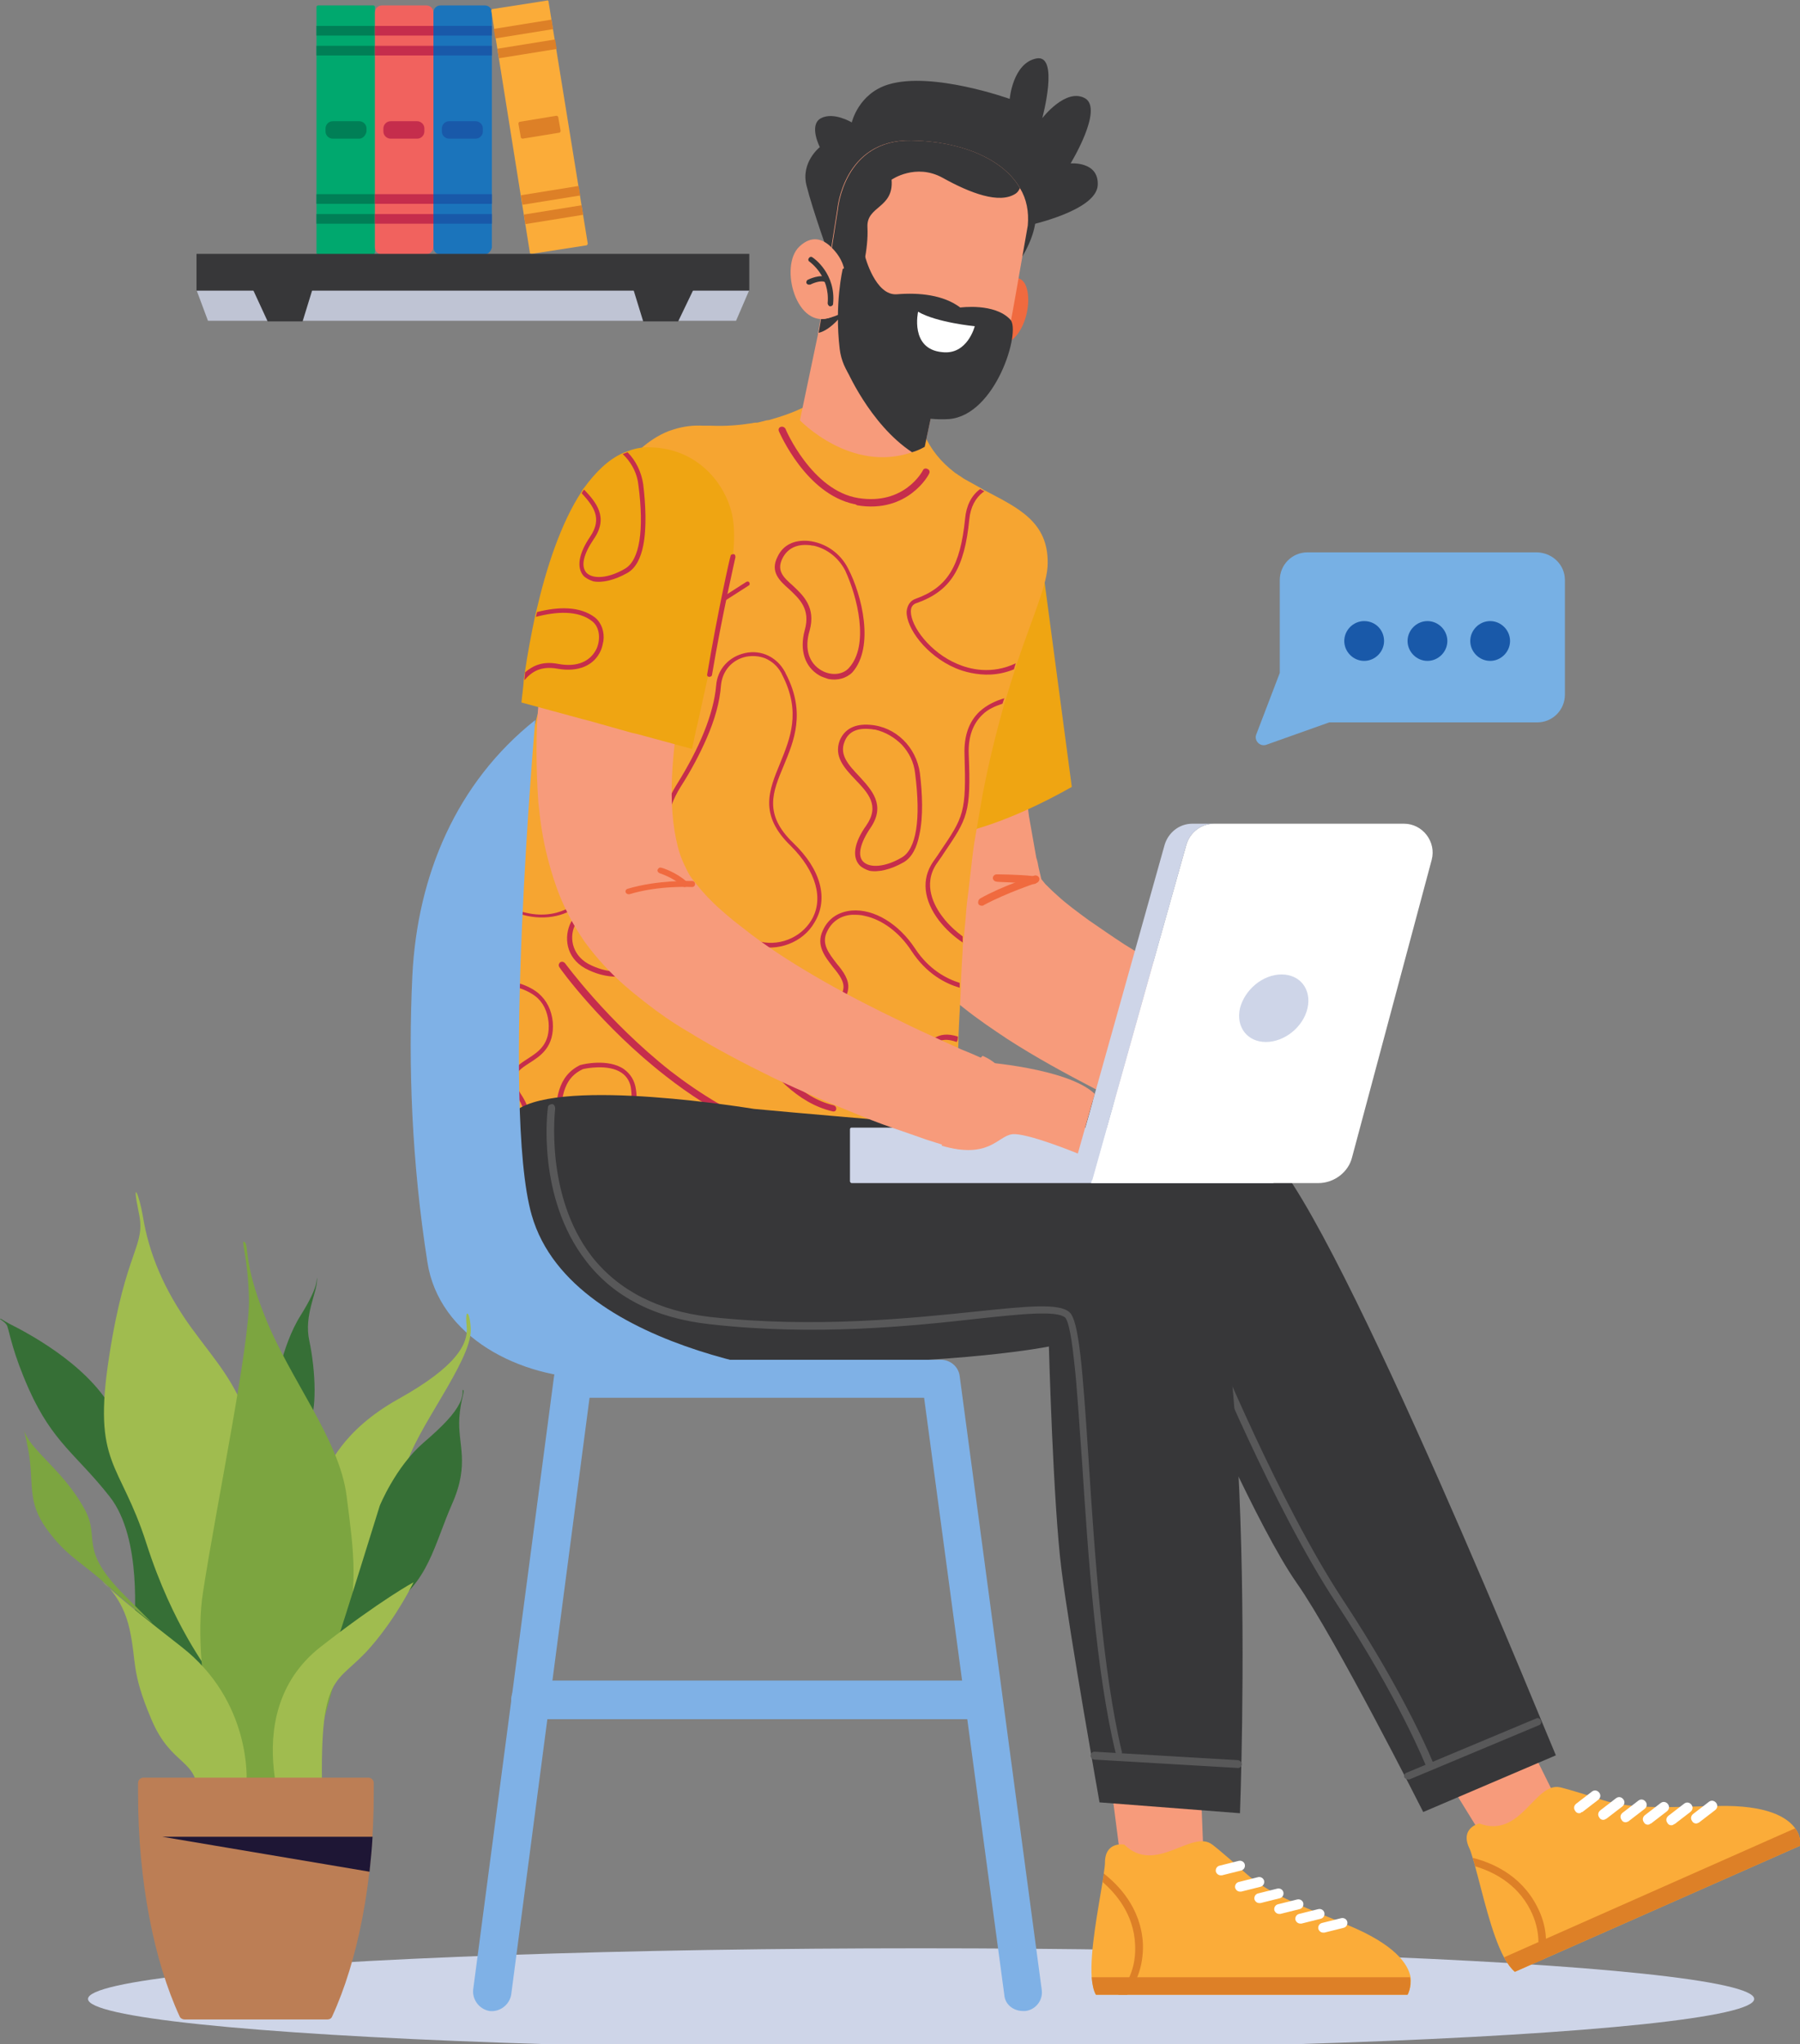 <?xml version="1.0" encoding="utf-8"?>
<svg version="1.1" id="Layer_1" xmlns="http://www.w3.org/2000/svg" x="0px" y="0px" width="298.6px" height="339px" viewBox="0 0 298.6 339" style="enable-background:new 0 0 298.6 339;">
  <rect x="0" y="0" width="298.6" height="339" fill="#808080" stroke="none"/>
  <style type="text/css">
	.st0{fill:#CED5E8;}
	.st1{fill:#F79B7B;}
	.st2{fill:#C52D4C;}
	.st3{fill:#F06A3F;}
	.st4{fill:#FBAC39;}
	.st5{fill:#DD8027;}
	.st6{fill:#FFFFFF;}
	.st7{fill:#373739;}
	.st8{fill:#585859;}
	.st9{fill:#F1625E;}
	.st10{fill:#1959A9;}
	.st11{fill:#1B74BB;}
	.st12{fill:#00A86E;}
	.st13{fill:#007F56;}
	.st14{opacity:0.8;}
	.st15{fill:#366F36;}
	.st16{fill:#A0BC4F;}
	.st17{fill:#7CA540;}
	.st18{fill:#BC7E55;}
	.st19{fill:#1E1635;}
</style>
  <g>
    <g>
      <ellipse class="st0" cx="152.8" cy="331.5" rx="138.2" ry="8.4"/>
    </g>
    <g>
      <g>
        <g>
          <g>
            <g>
              <g>
                <g>
                  <path class="st1" d="M145.1,88l-0.2,0.8l-0.1,0.6l-0.2,1.2c-0.1,0.7-0.2,1.5-0.4,2.2c-0.2,1.5-0.4,2.9-0.5,4.3 c-0.3,2.9-0.5,5.7-0.7,8.5c-0.1,2.8-0.2,5.7-0.1,8.5c0,2.8,0.2,5.7,0.4,8.5c0.2,2.8,0.5,5.6,0.8,8.4 c0.2,1.4,0.4,2.8,0.6,4.2c0.1,0.7,0.2,1.4,0.3,2.1l0.4,2.1c0.1,0.7,0.3,1.4,0.4,2.1c0.1,0.7,0.3,1.4,0.4,2.1 c0.3,1.4,0.6,2.8,1,4.1c0.2,0.7,0.3,1.4,0.5,2.1l0.6,2.1l0.1,0.5l0.1,0.3l0.2,0.5c0.1,0.5,0.3,0.9,0.5,1.3 c0.2,0.4,0.3,0.8,0.5,1.2c0.2,0.4,0.3,0.7,0.5,1l0.3,0.5c0.1,0.2,0.2,0.3,0.3,0.5l0.3,0.4l0.3,0.4c0.2,0.3,0.4,0.5,0.5,0.8 c0.7,1,1.4,1.8,2.1,2.5c0.7,0.7,1.3,1.4,2,2c1.3,1.2,2.5,2.3,3.8,3.3c2.5,2,4.9,3.6,7.3,5.2c4.8,3.1,9.6,5.7,14.4,8.2 c4.8,2.5,9.6,4.8,14.5,7c2.4,1.1,4.9,2.2,7.3,3.2c1.2,0.5,2.4,1,3.7,1.5l1.9,0.8l1.9,0.8l8.4-18.9l-1.6-0.8l-1.7-0.9 l-3.4-1.7c-2.2-1.2-4.5-2.4-6.7-3.6c-4.4-2.4-8.8-4.9-13-7.4c-2.1-1.3-4.2-2.6-6.3-3.9c-2-1.3-4-2.7-5.9-4 c-1.9-1.4-3.7-2.7-5.2-4.1c-0.8-0.7-1.4-1.3-2-1.9c-0.5-0.6-0.9-1.1-1-1.3c0,0,0,0,0,0c0,0,0,0,0,0c0,0,0,0,0,0l0,0 c0,0,0,0,0,0c0,0.1,0.1,0.1,0.1,0.2c0,0.1,0.1,0.2,0.1,0.3c0.1,0.1,0.1,0.2,0.2,0.4l0,0.1c0,0,0,0,0,0l0-0.1l0-0.2l-0.1-0.4 l-0.4-1.7c-0.1-0.6-0.2-1.1-0.4-1.7c-0.2-1.1-0.4-2.3-0.6-3.4c-0.1-0.6-0.2-1.2-0.3-1.7c-0.1-0.6-0.2-1.2-0.3-1.7 c-0.3-2.3-0.6-4.6-0.8-7c-0.2-2.3-0.3-4.7-0.4-7c-0.1-2.3-0.1-4.7-0.1-7c0-2.3,0.1-4.7,0.3-7c0.2-2.3,0.4-4.7,0.6-6.9 c0.1-1.1,0.3-2.3,0.5-3.4c0.1-0.6,0.2-1.1,0.3-1.6l0.1-0.8l0.1-0.5L145.1,88z"/>
                </g>
              </g>
            </g>
            <g>
              <path class="st2" d="M173,94.4l4.8,36.1c-7.1,4-13.9,6.8-20,8L173,94.4z" style="fill: rgb(239, 165, 18);"/>
            </g>
            <g>
              <g>
                <g>
                  <g>
                    <path class="st3" d="M162.9,150.2c0.1,0,0.2,0,0.3-0.1c3.7-2,8.8-3.7,8.8-3.7c0.3-0.1,0.5-0.5,0.4-0.8 c-0.1-0.3-0.5-0.5-0.8-0.4c-0.2,0.1-5.3,1.7-9,3.8c-0.3,0.2-0.4,0.6-0.3,0.9C162.4,150.1,162.6,150.2,162.9,150.2z"/>
                  </g>
                </g>
              </g>
              <g>
                <g>
                  <g>
                    <path class="st3" d="M171.5,146.6c0.3,0,0.6-0.2,0.6-0.6c0-0.3-0.2-0.7-0.6-0.7c-2.6-0.3-6.1-0.3-6.2-0.3c0,0,0,0,0,0 c-0.3,0-0.6,0.3-0.6,0.6c0,0.3,0.3,0.6,0.6,0.6C165.3,146.3,168.8,146.3,171.5,146.6C171.4,146.6,171.4,146.6,171.5,146.6z "/>
                  </g>
                </g>
              </g>
            </g>
          </g>
          <g>
            <g>
              <g>
                <g>
                  <g>
                    <g>
                      <polygon class="st1" points="239.9,294.8 246.5,305.5 259,300 253.3,288.5 &#9;&#9;&#9;&#9;&#9;&#9;&#9;&#9;&#9;&#9;"/>
                    </g>
                  </g>
                </g>
              </g>
              <g>
                <g>
                  <g>
                    <g>
                      <g>
                        <g>
                          <g>
                            <path class="st4" d="M298.6,306.1L251.3,327c-0.6-0.5-1.2-1.3-1.8-2.4c-2.1-3.9-3.6-10.8-4.8-15.1 c-0.1-0.5-0.3-1-0.4-1.4c-0.2-0.7-0.4-1.3-0.6-1.7c-1.5-3.3,1.7-4,1.7-4c6.9,2.6,9.2-6.9,13.4-6c0,0,1.8,0.4,7,2.1 c5.2,1.7,12.6,1.1,19.1,1c8.3-0.2,11.6,1.9,12.9,3.7C298.9,304.7,298.6,306.1,298.6,306.1z"/>
                          </g>
                        </g>
                      </g>
                    </g>
                  </g>
                </g>
                <g>
                  <g>
                    <g>
                      <g>
                        <g>
                          <path class="st5" d="M298.6,306.1L251.3,327c-0.6-0.5-1.2-1.3-1.8-2.4l48.3-21.4C298.9,304.7,298.6,306.1,298.6,306.1z"/>
                        </g>
                      </g>
                    </g>
                  </g>
                </g>
                <g>
                  <g>
                    <g>
                      <g>
                        <g>
                          <g>
                            <path class="st5" d="M256.1,324.9l-1.4,0.6c0.7-2.2,0.9-5.3-0.8-8.7c-2.3-4.6-6.5-6.5-9.2-7.3c-0.1-0.5-0.3-1-0.4-1.4 c2.8,0.7,7.9,2.6,10.7,8.1C256.7,319.5,256.7,322.5,256.1,324.9z"/>
                          </g>
                        </g>
                      </g>
                    </g>
                  </g>
                </g>
                <g>
                  <g>
                    <g>
                      <g>
                        <g>
                          <path class="st6" d="M266.3,301.7c-0.3,0.2-0.8,0.1-1-0.3c-0.3-0.4-0.2-0.9,0.2-1.2l2.6-2c0.4-0.3,0.9-0.2,1.2,0.2 c0.3,0.4,0.2,0.9-0.2,1.2l-2.6,2C266.4,301.6,266.4,301.7,266.3,301.7z"/>
                        </g>
                      </g>
                    </g>
                  </g>
                </g>
                <g>
                  <g>
                    <g>
                      <g>
                        <g>
                          <path class="st6" d="M262.3,300.6c-0.3,0.2-0.8,0.1-1-0.3c-0.3-0.4-0.2-0.9,0.2-1.2l2.6-2c0.4-0.3,0.9-0.2,1.2,0.2 c0.3,0.4,0.2,0.9-0.2,1.2l-2.6,2C262.4,300.5,262.3,300.5,262.3,300.6z"/>
                        </g>
                      </g>
                    </g>
                  </g>
                </g>
                <g>
                  <g>
                    <g>
                      <g>
                        <g>
                          <path class="st6" d="M270,302.1c-0.3,0.2-0.8,0.1-1-0.3c-0.3-0.4-0.2-0.9,0.2-1.2l2.6-2c0.4-0.3,0.9-0.2,1.2,0.2 c0.3,0.4,0.2,0.9-0.2,1.2l-2.6,2C270.1,302.1,270.1,302.1,270,302.1z"/>
                        </g>
                      </g>
                    </g>
                  </g>
                </g>
                <g>
                  <g>
                    <g>
                      <g>
                        <g>
                          <path class="st6" d="M273.7,302.5c-0.3,0.2-0.8,0.1-1-0.3c-0.3-0.4-0.2-0.9,0.2-1.2l2.6-2c0.4-0.3,0.9-0.2,1.2,0.2 c0.3,0.4,0.2,0.9-0.2,1.2l-2.6,2C273.8,302.4,273.8,302.4,273.7,302.5z"/>
                        </g>
                      </g>
                    </g>
                  </g>
                </g>
                <g>
                  <g>
                    <g>
                      <g>
                        <g>
                          <path class="st6" d="M277.6,302.6c-0.3,0.2-0.8,0.1-1-0.3c-0.3-0.4-0.2-0.9,0.2-1.2l2.6-2c0.4-0.3,0.9-0.2,1.2,0.2 c0.3,0.4,0.2,0.9-0.2,1.2l-2.6,2C277.7,302.5,277.7,302.5,277.6,302.6z"/>
                        </g>
                      </g>
                    </g>
                  </g>
                </g>
                <g>
                  <g>
                    <g>
                      <g>
                        <g>
                          <path class="st6" d="M281.7,302.3c-0.3,0.2-0.8,0.1-1-0.3c-0.3-0.4-0.2-0.9,0.2-1.2l2.6-2c0.4-0.3,0.9-0.2,1.2,0.2 c0.3,0.4,0.2,0.9-0.2,1.2l-2.6,2C281.8,302.3,281.7,302.3,281.7,302.3z"/>
                        </g>
                      </g>
                    </g>
                  </g>
                </g>
              </g>
            </g>
            <g>
              <g>
                <g>
                  <g>
                    <path class="st7" d="M210.6,191.3c-4.4-4.3-39-14-62-7.6c-2.6,5.1-6,17.9,2.3,29.8c30.2,4.9,47.1,15.1,47.1,15.1 s10.7,24.8,17.1,33.9c6.4,9.1,21,38,21,38l22-9.4C258,291.1,222.5,203.1,210.6,191.3z"/>
                  </g>
                </g>
              </g>
            </g>
            <g>
              <g>
                <g>
                  <path class="st8" d="M233.6,295.1c0.1,0,0.2,0,0.2,0l21.5-9c0.3-0.1,0.5-0.5,0.3-0.8c-0.1-0.3-0.5-0.5-0.8-0.3l-21.5,9 c-0.3,0.1-0.5,0.5-0.3,0.8C233.1,294.9,233.3,295.1,233.6,295.1z"/>
                </g>
              </g>
            </g>
            <g>
              <g>
                <g>
                  <path class="st8" d="M237.2,293.3c0.1,0,0.2,0,0.2,0c0.3-0.1,0.5-0.5,0.4-0.8c0-0.1-4.6-11.4-15.1-27.3 c-10.4-15.8-21.4-42.6-21.5-42.9c-0.1-0.3-0.5-0.5-0.8-0.3c-0.3,0.1-0.5,0.5-0.3,0.8c0.1,0.3,11.1,27.2,21.6,43.1 c10.4,15.8,14.9,27,14.9,27.1C236.7,293.1,237,293.3,237.2,293.3z"/>
                </g>
              </g>
            </g>
          </g>
          <g>
            <g>
              <g>
                <g>
                  <g>
                    <polygon class="st1" points="184.4,296.7 186,309.1 199.7,309.1 199.2,296.3 &#9;&#9;&#9;&#9;&#9;&#9;&#9;&#9;&#9;"/>
                  </g>
                </g>
              </g>
            </g>
            <g>
              <g>
                <g>
                  <g>
                    <path class="st4" d="M233.5,330.8h-51.7c-0.4-0.7-0.6-1.7-0.7-2.9c-0.3-4.4,1.1-11.4,1.8-15.8c0.1-0.5,0.2-1,0.2-1.4 c0.1-0.7,0.2-1.3,0.2-1.8c0-3.6,3.2-3,3.2-3c5.2,5.1,11.2-2.6,14.6,0c0,0,1.5,1.1,5.6,4.8c4.1,3.7,11.1,6.1,17,8.6 c7.7,3.2,9.9,6.4,10.3,8.6C234.2,329.6,233.5,330.8,233.5,330.8z"/>
                  </g>
                </g>
              </g>
              <g>
                <g>
                  <g>
                    <g>
                      <g>
                        <g>
                          <path class="st5" d="M233.5,330.8h-51.7c-0.4-0.7-0.6-1.7-0.7-2.9h52.8C234.2,329.6,233.5,330.8,233.5,330.8z"/>
                        </g>
                      </g>
                    </g>
                  </g>
                </g>
              </g>
              <g>
                <g>
                  <g>
                    <g>
                      <g>
                        <g>
                          <g>
                            <path class="st5" d="M187,330.8h-1.5c1.5-1.8,3-4.4,2.8-8.3c-0.2-5.1-3.3-8.6-5.4-10.4c0.1-0.5,0.2-1,0.2-1.4 c2.3,1.8,6.2,5.6,6.5,11.7C189.7,326.1,188.5,328.8,187,330.8z"/>
                          </g>
                        </g>
                      </g>
                    </g>
                  </g>
                </g>
              </g>
              <g>
                <g>
                  <g>
                    <g>
                      <g>
                        <g>
                          <path class="st6" d="M205.7,313.7c-0.4,0-0.7-0.3-0.8-0.6c-0.1-0.5,0.2-0.9,0.6-1l3.2-0.8c0.5-0.1,0.9,0.2,1,0.6 c0.1,0.5-0.2,0.9-0.6,1l-3.2,0.8C205.8,313.7,205.8,313.7,205.7,313.7z"/>
                        </g>
                      </g>
                    </g>
                  </g>
                </g>
              </g>
              <g>
                <g>
                  <g>
                    <g>
                      <g>
                        <g>
                          <path class="st6" d="M202.5,311c-0.4,0-0.7-0.3-0.8-0.6c-0.1-0.5,0.2-0.9,0.6-1l3.2-0.8c0.5-0.1,0.9,0.2,1,0.6 c0.1,0.5-0.2,0.9-0.6,1l-3.2,0.8C202.6,311,202.6,311,202.5,311z"/>
                        </g>
                      </g>
                    </g>
                  </g>
                </g>
              </g>
              <g>
                <g>
                  <g>
                    <g>
                      <g>
                        <g>
                          <path class="st6" d="M208.9,315.6c-0.4,0-0.7-0.3-0.8-0.6c-0.1-0.5,0.2-0.9,0.6-1l3.2-0.8c0.5-0.1,0.9,0.2,1,0.6 c0.1,0.5-0.2,0.9-0.6,1l-3.2,0.8C209.1,315.6,209,315.6,208.9,315.6z"/>
                        </g>
                      </g>
                    </g>
                  </g>
                </g>
              </g>
              <g>
                <g>
                  <g>
                    <g>
                      <g>
                        <g>
                          <path class="st6" d="M212.2,317.4c-0.4,0-0.7-0.3-0.8-0.6c-0.1-0.5,0.2-0.9,0.6-1l3.2-0.8c0.5-0.1,0.9,0.2,1,0.6 c0.1,0.5-0.2,0.9-0.6,1l-3.2,0.8C212.3,317.4,212.2,317.4,212.2,317.4z"/>
                        </g>
                      </g>
                    </g>
                  </g>
                </g>
              </g>
              <g>
                <g>
                  <g>
                    <g>
                      <g>
                        <g>
                          <path class="st6" d="M215.7,319c-0.4,0-0.7-0.3-0.8-0.6c-0.1-0.5,0.2-0.9,0.6-1l3.2-0.8c0.5-0.1,0.9,0.2,1,0.6 c0.1,0.5-0.2,0.9-0.6,1l-3.2,0.8C215.8,319,215.8,319,215.7,319z"/>
                        </g>
                      </g>
                    </g>
                  </g>
                </g>
              </g>
              <g>
                <g>
                  <g>
                    <g>
                      <g>
                        <g>
                          <path class="st6" d="M219.5,320.5c-0.4,0-0.7-0.3-0.8-0.6c-0.1-0.5,0.2-0.9,0.6-1l3.2-0.8c0.5-0.1,0.9,0.2,1,0.6 c0.1,0.5-0.2,0.9-0.6,1l-3.2,0.8C219.7,320.5,219.6,320.5,219.5,320.5z"/>
                        </g>
                      </g>
                    </g>
                  </g>
                </g>
              </g>
            </g>
          </g>
          <g>
            <g>
              <g>
                <g>
                  <g>
                    <g>
                      <g>
                        <g>
                          <g>
                            <g>
                              <g>
                                <g>
                                  <g>
                                    <g>
                                      <path class="st9" d="M80.7,193.6c0,0.2,0.1,0.4,0.1,0.6c0.1,0.1,0.2,0.2,0.3,0.2c8,6.2,17.4,10.3,27,12.6 c0.3,0.1,0.7,0.2,1,0.2c1.6,0.4,3.3,0.7,4.9,1c2.2,0.4,4.5,0.7,6.7,0.8c2,0.2,3.9,0.3,5.8,0.3 c8.3,0.2,16.1-0.9,22.8-3c0.3-0.1,0.5-0.2,0.8-0.2c1.8-0.6,3.4-1.2,5-2c0.2-0.1,0.5-0.2,0.7-0.3 c1-0.5,1.9-1,2.8-1.5c-0.1-3.2-0.2-7-0.1-11.1c0-0.3,0-0.7,0-1c0.1-5.7,0.2-11.8,0.5-17.4c0-0.3,0-0.5,0-0.8 c0.1-2.9,0.3-5.7,0.4-8.2c0-0.3,0-0.5,0-0.8c0.1-2.1,0.2-4,0.3-5.5c0-0.4,0-0.8,0.1-1.2c0-0.3,0-0.6,0.1-0.9v0 c0.1-1.1,0.2-2.1,0.3-3.2c0.1-1.7,0.3-3.3,0.5-4.8c0.2-1.8,0.4-3.5,0.6-5.2c0.2-1.8,0.5-3.5,0.8-5.2 c0.3-1.8,0.6-3.5,0.9-5.2c1.1-5.8,2.4-10.8,3.6-15.1c0.1-0.3,0.2-0.6,0.3-0.9c0.5-1.7,1-3.3,1.5-4.8 c0.1-0.3,0.2-0.7,0.3-1c2.8-8.3,5.1-13.2,5.1-16.6c0.1-6.9-5-9.2-10.3-12c-0.3-0.1-0.5-0.3-0.7-0.4 c-0.9-0.5-1.8-1-2.7-1.5c-0.4-0.2-0.7-0.5-1.1-0.7c-0.2-0.2-0.5-0.3-0.7-0.5c-2.1-1.6-3.9-3.7-5.1-6.5l-20-4.2 c0,0-1.9,1-5.1,1.9c-0.3,0.1-0.6,0.2-0.9,0.2c-0.4,0.1-0.8,0.2-1.2,0.3c-0.3,0.1-0.5,0.1-0.8,0.1 c-0.2,0-0.4,0.1-0.6,0.1c-1.9,0.3-4.1,0.5-6.6,0.4c-0.3,0-0.5,0-0.8,0c-0.2,0-0.4,0-0.5,0 c-1.7-0.1-3.3,0.1-4.9,0.6c0,0,0,0,0,0c-0.3,0.1-0.6,0.2-0.9,0.3c-6.5,2.6-11.6,10.4-14.9,22.3 c-0.9,3.3-1.8,6.6-2.7,9.7c-0.1,0.3-0.2,0.7-0.3,1c-0.2,0.7-0.4,1.4-0.6,2.1l0,0c-0.1,0.3-0.1,0.5-0.2,0.7 c-0.7,2.5-1.3,4.9-2,7.3c0,0,0,0,0,0c-0.1,0.3-0.1,0.5-0.2,0.8c0,0,0,0,0,0c0,0.1-0.1,0.3-0.1,0.4l-0.4,1.4 c-2.2,8.6-4.1,16.8-5.3,25.1c-0.2,1.7-0.5,3.5-0.7,5.2c0,0.4-0.1,0.9-0.1,1.4c0,0.1,0,0.2,0,0.3 c0,0.2,0,0.4-0.1,0.6c0,0.1,0,0.2,0,0.3c-0.3,3.1-0.7,7.5-1.1,12.3c0,0.3,0,0.5-0.1,0.8 C80.9,174.4,80.1,187.7,80.7,193.6z" style="fill: rgb(246, 165, 49);"/>
                                    </g>
                                  </g>
                                </g>
                              </g>
                            </g>
                          </g>
                        </g>
                      </g>
                    </g>
                  </g>
                </g>
              </g>
              <g>
                <g>
                  <g>
                    <g>
                      <g>
                        <g>
                          <path class="st2" d="M141.7,83.6c-8-1.7-12.3-11.7-12.5-12.1c-0.1-0.3,0-0.6,0.3-0.7c0.3-0.1,0.6,0,0.8,0.3 c0,0.1,4.4,10.3,12.1,11.5c7.6,1.2,10.6-4.4,10.7-4.6c0.1-0.3,0.5-0.4,0.8-0.2c0.3,0.1,0.4,0.5,0.2,0.8 c0,0.1-3.5,6.6-11.9,5.2C142,83.7,141.9,83.6,141.7,83.6z"/>
                        </g>
                      </g>
                    </g>
                  </g>
                </g>
              </g>
              <g>
                <g>
                  <g>
                    <path class="st2" d="M133.6,190c-7.5-1.6-15.3-5.4-23.1-11.5c-10.7-8.3-17.7-18-17.7-18.1c-0.2-0.3-0.1-0.6,0.1-0.8 c0.3-0.2,0.6-0.1,0.8,0.1c0.1,0.1,7,9.6,17.5,17.9c9.7,7.5,24.4,15.5,40,10.5c0.3-0.1,0.6,0.1,0.7,0.4 c0.1,0.3-0.1,0.6-0.4,0.7C145.8,191.1,139.8,191.3,133.6,190z"/>
                  </g>
                </g>
              </g>
              <g>
                <g>
                  <g>
                    <g>
                      <g>
                        <g>
                          <path class="st2" d="M138.1,184.3C138.1,184.3,138.1,184.3,138.1,184.3c-11.7-2.7-18-20.3-18.3-21.1 c-0.1-0.3,0.1-0.6,0.4-0.7c0.3-0.1,0.6,0.1,0.7,0.4c0.1,0.2,6.3,17.8,17.4,20.4c0.3,0.1,0.5,0.4,0.4,0.7 C138.7,184.2,138.4,184.4,138.1,184.3z"/>
                        </g>
                      </g>
                    </g>
                  </g>
                </g>
              </g>
              <g>
                <g>
                  <g>
                    <g>
                      <g>
                        <g>
                          <g>
                            <path class="st2" d="M159.7,156.3c-1.5-1-2.8-2.2-3.9-3.6c-2.6-3.4-3-6.9-1-9.8c0.4-0.6,0.8-1.1,1.1-1.6 c4-5.9,4.4-6.5,4.1-16.2c-0.1-3,0.7-5.4,2.5-7.1c1.2-1.1,2.7-1.8,4.1-2.2c-0.1,0.3-0.2,0.6-0.3,0.9 c-1.2,0.4-2.4,0.9-3.3,1.8c-1.6,1.5-2.4,3.7-2.3,6.5c0.4,9.9-0.2,10.7-4.2,16.6c-0.3,0.5-0.7,1-1.1,1.6 c-2.4,3.5-0.4,7.1,1,8.9c0.9,1.2,2.1,2.3,3.3,3.2l0,0C159.7,155.7,159.7,156,159.7,156.3z"/>
                          </g>
                        </g>
                      </g>
                    </g>
                  </g>
                </g>
                <g>
                  <g>
                    <g>
                      <g>
                        <g>
                          <g>
                            <path class="st2" d="M83,150.1c1.6,0.9,3.1,1.5,4.5,1.8c3.9,0.8,7.3-0.4,9.4-2.5c2.6-2.6,3.6-7.1,0.5-10.6 c-3-3.4-1.7-5.2-0.1-7.5c1.6-2.3,3.6-5.1,1.5-10c-1.2-2.9-3-4.8-5.4-5.8c-1.2-0.5-2.4-0.7-3.6-0.7 c-0.1,0.3-0.1,0.5-0.2,0.8c1.1,0,2.3,0.2,3.5,0.7c2.2,0.9,3.9,2.7,5,5.4c1.9,4.6,0.2,7-1.4,9.3 c-1.7,2.4-3.3,4.6,0.1,8.5c2.5,2.8,2.3,6.8-0.5,9.6c-2.8,2.8-7.8,3.8-13.3,0.5c0,0.2,0,0.4-0.1,0.6 C83.1,149.9,83,150,83,150.1z"/>
                          </g>
                        </g>
                      </g>
                    </g>
                  </g>
                </g>
                <g>
                  <g>
                    <g>
                      <g>
                        <g>
                          <g>
                            <path class="st2" d="M131.6,139.8c-5-4.8-3.4-8.5-1.6-12.8c1.7-4.1,3.7-8.8,0.4-15.2c-0.1-0.1-0.1-0.3-0.2-0.4 c-1.3-2.4-3.9-3.7-6.6-3.1c-2.7,0.6-4.6,2.7-4.8,5.4c-0.4,4.6-2.7,10.3-6.6,16.5c-2.6,4.2-3.2,8.7-1.5,13.1 c2.2,5.8,7.8,10.7,12.7,12.8c0.6,0.3,1.2,0.5,1.8,0.7c3.8,1.1,8-0.5,9.9-3.8C137.5,149.1,136.2,144.2,131.6,139.8z M134.6,152.6c-1.8,3-5.6,4.5-9.1,3.4c-5.1-1.5-11.7-6.7-14-13c-1.6-4.3-1.1-8.5,1.4-12.5c1.8-2.8,3.2-5.5,4.3-8 c1.4-3.2,2.2-6.1,2.4-8.8c0.2-2.4,1.8-4.3,4.2-4.8c1.1-0.2,2.2-0.1,3.2,0.3c1.1,0.5,2,1.3,2.6,2.4 c0.1,0.1,0.1,0.3,0.2,0.4c3.1,6.1,1.3,10.4-0.4,14.6c-1.8,4.4-3.6,8.5,1.8,13.7C135.4,144.5,136.7,149.1,134.6,152.6z"/>
                          </g>
                        </g>
                      </g>
                    </g>
                  </g>
                </g>
                <g>
                  <g>
                    <g>
                      <g>
                        <g>
                          <g>
                            <path class="st2" d="M158.8,110.1c-4.5-1.9-7.7-6.2-7.7-8.7c0-0.7,0.3-1.2,1-1.4c5.6-2,7.9-5.7,8.7-13.9 c0.2-2,1-3.5,2.3-4.5c0.1,0,0.1-0.1,0.2-0.1c-0.2-0.1-0.5-0.3-0.7-0.4c-1.5,1.1-2.3,2.8-2.5,4.9 c-0.8,7.9-2.9,11.4-8.2,13.3c-0.9,0.3-1.4,1.1-1.5,2.1c-0.1,2.7,3.2,7.3,8.1,9.4c0.7,0.3,1.6,0.6,2.6,0.8 c2,0.4,4.4,0.5,7.1-0.6c0.1-0.3,0.2-0.7,0.3-1C164.5,111.9,160.9,111,158.8,110.1z"/>
                          </g>
                        </g>
                      </g>
                    </g>
                  </g>
                </g>
                <g>
                  <g>
                    <g>
                      <g>
                        <g>
                          <g>
                            <path class="st2" d="M140.7,94.3c-1.3-2.6-3.8-4.3-6.6-4.6c-2.4-0.2-4.2,0.7-5.1,2.6c-1.3,2.5,0.3,4,1.9,5.4 c1.7,1.6,3.6,3.3,2.6,6.8c-0.9,3.3,0,6.1,2.4,7.5c0.5,0.3,1,0.4,1.5,0.6c1.5,0.3,3-0.1,4-1.1 C145.1,107.3,143,98.7,140.7,94.3z M140.8,110.8c-1,1.1-2.9,1.3-4.5,0.4c-2.1-1.2-2.9-3.6-2-6.6 c1.1-3.9-1.1-5.9-2.8-7.5c-1.6-1.4-2.7-2.5-1.7-4.5c0.8-1.6,2.3-2.4,4.4-2.2c0.3,0,0.5,0.1,0.8,0.1 c2.2,0.5,4.1,2,5.2,4.1C142.2,98.9,144.3,107,140.8,110.8z"/>
                          </g>
                        </g>
                      </g>
                    </g>
                  </g>
                </g>
                <g>
                  <g>
                    <g>
                      <g>
                        <g>
                          <g>
                            <path class="st2" d="M152.6,128.2c-0.6-4.3-4-7.7-8.3-8c-2.5-0.2-4.2,0.7-5,2.6c-1,2.7,0.8,4.6,2.6,6.5 c2.1,2.2,4.1,4.3,1.8,7.6c-2,2.8-2.4,5.2-1.1,6.6c0.4,0.4,1,0.7,1.6,0.9c1.5,0.3,3.6-0.2,5.7-1.4 c1.4-0.8,2.2-2.5,2.6-4.5C153.2,135.4,153,131.5,152.6,128.2z M149.6,142.2c-2.7,1.6-5.3,1.8-6.4,0.7 c-1-1-0.5-3.1,1.2-5.6c2.6-3.8,0.2-6.3-1.9-8.6c-1.7-1.8-3.3-3.5-2.4-5.7c0.6-1.6,2-2.3,4.2-2.1c0.3,0,0.6,0.1,0.9,0.1 c1.7,0.4,3.2,1.3,4.4,2.5c1.2,1.3,2,2.9,2.2,4.7C152.8,135.9,152,140.8,149.6,142.2z"/>
                          </g>
                        </g>
                      </g>
                    </g>
                  </g>
                </g>
                <g>
                  <g>
                    <g>
                      <g>
                        <g>
                          <g>
                            <path class="st2" d="M158.9,171.9c-3.5-1.1-4.8,0.8-6.3,3c-1.3,2-2.8,4.2-6.3,5c-4.2,1-7.9-1.7-9.4-4.9 c-1.1-2.4-1.3-5.7,1.6-7.9c1.4-1,2.1-2,2.2-3.1c0.2-1.5-0.8-2.9-1.9-4.2c-1.3-1.7-2.6-3.3-1.6-5.3 c0.8-1.7,2.3-2.7,4.2-2.8c0.7,0,1.4,0,2.1,0.2c2.8,0.6,5.7,2.7,7.7,5.8c2.5,3.8,5.6,5.4,8,6.1c0-0.3,0-0.5,0-0.8 c-2.2-0.7-5.1-2.2-7.4-5.7c-2.7-4.1-6.8-6.6-10.5-6.3c-2.2,0.2-3.9,1.3-4.8,3.3c-1.2,2.5,0.4,4.4,1.7,6.1 c1,1.2,1.9,2.4,1.7,3.6c-0.1,0.8-0.7,1.7-1.9,2.6c-2.7,2.1-3.4,5.4-1.8,8.8c1.2,2.5,3.6,4.8,6.6,5.4 c1.1,0.2,2.4,0.2,3.6,0c3.7-0.9,5.4-3.4,6.7-5.3c1.5-2.2,2.5-3.8,5.6-2.7C158.9,172.5,158.9,172.2,158.9,171.9z"/>
                          </g>
                        </g>
                      </g>
                    </g>
                  </g>
                </g>
                <g>
                  <g>
                    <g>
                      <g>
                        <g>
                          <g>
                            <path class="st2" d="M120,163.4c0-0.2,0.3-3.9-1.9-6.1c-1.1-1.1-2.7-1.7-4.6-1.5c-3.9,0.2-5.6-1.1-7.6-2.6 c-1.3-1-2.8-2.2-5-2.9c-3.1-1-5.5,0.9-6.4,3.1c-1,2.5-0.4,5.9,3.2,7.5c3.2,1.5,5.8,1.1,7.8,0.8 c2.1-0.3,3.6-0.5,5.1,1.2c1.5,1.7,3.3,2.8,4.9,3.2c0.7,0.2,1.4,0.2,2.1,0C118.9,165.7,119.7,164.8,120,163.4 C120,163.5,120,163.4,120,163.4z M117.5,165.3c-1.7,0.5-4.3-0.7-6.2-2.9c-0.8-0.9-1.7-1.4-2.5-1.6 c-1-0.2-2.1-0.1-3.3,0.1c-2,0.3-4.4,0.6-7.4-0.8c-3.1-1.4-3.7-4.4-2.8-6.5c0.7-1.9,2.8-3.6,5.4-2.7 c2.1,0.7,3.5,1.8,4.8,2.8c2,1.6,3.9,3,8.1,2.8c1.7-0.1,3.1,0.3,4,1.3c1.8,1.9,1.7,5.2,1.6,5.5 C119,164.4,118.4,165.1,117.5,165.3z"/>
                          </g>
                        </g>
                      </g>
                    </g>
                  </g>
                </g>
                <g>
                  <g>
                    <g>
                      <g>
                        <g>
                          <g>
                            <path class="st2" d="M87.8,176.3c1.9-1.2,4.2-2.7,3.9-6.8c-0.2-2-1-3.6-2.4-4.8c-2.1-1.7-5.1-2.2-7.3-2.3 c0,0.3,0,0.5-0.1,0.8c0.9,0,1.9,0.1,2.9,0.3c1.4,0.3,2.8,0.8,4,1.7c1.3,1,2,2.5,2.2,4.3c0.3,3.6-1.6,4.9-3.5,6.1 c-2,1.3-4,2.6-1.5,6.6c2.4,4,1.4,8.4-0.9,10.4c-1.2,1-2.7,1.3-4.2,1c0,0.2,0,0.4,0.1,0.6c0.1,0.1,0.2,0.2,0.3,0.2 c1.6,0.2,3.1-0.2,4.3-1.2c2.6-2.2,3.7-7,1.1-11.3C84.4,178.5,85.8,177.6,87.8,176.3z"/>
                          </g>
                        </g>
                      </g>
                    </g>
                  </g>
                </g>
                <g>
                  <g>
                    <g>
                      <g>
                        <g>
                          <g>
                            <path class="st2" d="M147.8,200.4c-1.6-1.6-4-2.2-7.1-1.9c-4,0.4-5.9,2.2-7.4,3.6c-2.2,2-3.5,3.2-10-1 c-6.9-4.5-12.6-4-15-1.6c-1.8,1.8-1.8,4.5-0.3,7.5c0.3,0.1,0.7,0.2,1,0.2c-1.7-2.9-1.8-5.5-0.2-7.2 c1.3-1.4,3.8-2,7.1-1.3c2,0.4,4.4,1.4,6.9,3c6.6,4.3,8.4,3.2,10.9,0.9c1.5-1.4,3.2-2.9,7-3.4c2.8-0.3,5,0.2,6.5,1.7 c1.7,1.7,2,4.2,2.1,5.4c0.3-0.1,0.5-0.2,0.8-0.2C150,204.7,149.6,202.2,147.8,200.4z"/>
                          </g>
                        </g>
                      </g>
                    </g>
                  </g>
                </g>
                <g>
                  <g>
                    <g>
                      <g>
                        <g>
                          <g>
                            <path class="st2" d="M105.7,189.7c-2.2-1.5-1.9-2.2-1.2-3.6c0.6-1.2,1.4-2.8,1-5.4c-0.2-1.5-0.9-2.6-2-3.4 c-2.6-1.8-6.9-0.8-7.1-0.7c0,0,0,0-0.1,0c-3.8,1.8-4.2,5.8-4.1,10c0.2,5.4,2.8,9,7.3,10.3c0.1,0,0.3,0.1,0.4,0.1 c3,0.6,6.1-1.1,7.1-3.1C107.8,192.3,107.3,190.8,105.7,189.7z M106.4,193.5c-0.9,1.8-3.9,3.4-6.6,2.6 c-5.3-1.5-6.6-6-6.7-9.6c-0.2-5.3,0.8-7.9,3.6-9.2c0.4-0.1,4.2-0.9,6.4,0.6c0.9,0.6,1.5,1.6,1.6,2.8 c0.3,2.4-0.4,3.8-1,5c-0.8,1.7-1.2,2.8,1.4,4.6C106.6,191.2,107,192.3,106.4,193.5z"/>
                          </g>
                        </g>
                      </g>
                    </g>
                  </g>
                </g>
                <g>
                  <g>
                    <g>
                      <g>
                        <g>
                          <g>
                            <path class="st2" d="M155.7,203.7c-1.5-1.7-2.1-3.6-1.8-5.5c0.4-2.9,2.8-5.4,4.5-7c0-0.3,0-0.7,0-1 c-1.9,1.6-4.8,4.5-5.3,7.9c-0.3,2.1,0.3,4.2,1.9,6C155.3,204,155.5,203.9,155.7,203.7 C155.7,203.7,155.7,203.7,155.7,203.7z"/>
                          </g>
                        </g>
                      </g>
                    </g>
                  </g>
                </g>
              </g>
            </g>
            <g>
              <g>
                <g>
                  <path class="st7" d="M170.5,37.4c0,0,11.4-2.4,11.6-6.7c0.2-4-4.5-3.6-4.5-3.6s5.5-9,2.4-10.8c-3.2-1.8-7.1,3.3-7.1,3.3 s2.9-10.7-1-9.9c-3.9,0.8-4.4,6.7-4.4,6.7s-12.8-4.6-20.1-2.4c-5,1.5-6.1,6.3-6.1,6.3s-3-1.8-5.1-0.7 c-2.1,1.1-0.2,4.8-0.2,4.8s-3.2,2.5-2.2,6.4c1,4,3.8,11.8,3.8,11.8L170.5,37.4z"/>
                </g>
                <g>
                  <g>
                    <g>
                      <g>
                        <g>
                          <g>
                            <g>
                              <g>
                                <path class="st1" d="M154.5,68.9l-1.1,5.2c-0.7,0.4-1.4,0.7-2.1,0.9c-10.2,3.5-18.6-5.3-18.6-5.3l3.8-18.1l15.8,15.2 L154.5,68.9z"/>
                              </g>
                            </g>
                          </g>
                        </g>
                      </g>
                    </g>
                  </g>
                  <g>
                    <g>
                      <g>
                        <g>
                          <g>
                            <g>
                              <g>
                                <g>
                                  <path class="st7" d="M154.5,68.9l-1.1,5.2c-0.7,0.4-1.4,0.7-2.1,0.9c-7.1-4.7-11-14-11-14l12.1,5.8L154.5,68.9z"/>
                                </g>
                              </g>
                            </g>
                          </g>
                        </g>
                      </g>
                    </g>
                  </g>
                </g>
                <g>
                  <g>
                    <g>
                      <g>
                        <g>
                          <g>
                            <g>
                              <g>
                                <g>
                                  <path class="st7" d="M164.5,26.6c0,0,12.4,3.8,5,16.1C169.5,42.7,163.5,30,164.5,26.6z"/>
                                </g>
                              </g>
                            </g>
                          </g>
                        </g>
                      </g>
                    </g>
                  </g>
                  <g>
                    <g>
                      <g>
                        <g>
                          <g>
                            <g>
                              <g>
                                <g>
                                  <path class="st3" d="M165.8,47.1c0,0,3.7-2.9,4.6,1c0.9,3.9-1.8,10.7-6.1,8.6L165.8,47.1z"/>
                                </g>
                              </g>
                            </g>
                          </g>
                        </g>
                      </g>
                    </g>
                  </g>
                  <g>
                    <g>
                      <g>
                        <g>
                          <g>
                            <g>
                              <g>
                                <g>
                                  <path class="st1" d="M166.4,60.1c0,0-2.3,10.8-13.5,8.4c-11.1-2.4-16.9-12.7-17.2-13.2c0,0,0,0,0,0l0.4-2.3 l1.8-11.9l1-6.4c0,0,1-11.6,12.2-11.4c8.2,0.1,15.3,3,18.1,7.9c1.1,1.8,1.5,3.9,1.3,6.2l-2,11.4l-0.5,2.8 L166.4,60.1z"/>
                                </g>
                              </g>
                            </g>
                          </g>
                        </g>
                      </g>
                    </g>
                  </g>
                  <g>
                    <g>
                      <g>
                        <path class="st7" d="M143.5,42.5c0,0,1.7,6.6,5.3,6.3c3.7-0.3,7.7,0.1,10.5,2.2c0,0,5.7-0.8,8.3,2 c1.8,1.9-2.4,15.9-10.2,16.5c-7.8,0.5-17.2-4.2-18.1-11.6c-0.9-7.5,0.5-13.3,0.5-13.3L143.5,42.5z"/>
                      </g>
                    </g>
                  </g>
                  <g>
                    <g>
                      <path class="st6" d="M161.7,54.1c0,0-6.3-0.6-9.4-2.4c0,0-1.4,6.2,4,6.7C160.5,58.9,161.7,54.1,161.7,54.1z"/>
                    </g>
                  </g>
                  <g>
                    <g>
                      <g>
                        <g>
                          <g>
                            <g>
                              <g>
                                <g>
                                  <g/>
                                </g>
                              </g>
                            </g>
                          </g>
                        </g>
                      </g>
                    </g>
                  </g>
                  <g>
                    <g>
                      <g>
                        <g>
                          <g>
                            <g>
                              <g>
                                <g>
                                  <g/>
                                </g>
                              </g>
                            </g>
                          </g>
                        </g>
                      </g>
                    </g>
                  </g>
                  <g>
                    <g>
                      <g>
                        <g>
                          <g>
                            <g>
                              <g>
                                <g>
                                  <g/>
                                </g>
                              </g>
                            </g>
                          </g>
                        </g>
                      </g>
                    </g>
                    <g>
                      <g>
                        <g>
                          <g>
                            <g>
                              <g>
                                <g>
                                  <g/>
                                </g>
                              </g>
                            </g>
                          </g>
                        </g>
                      </g>
                    </g>
                    <g>
                      <g>
                        <g>
                          <g>
                            <g>
                              <g>
                                <g>
                                  <g/>
                                </g>
                              </g>
                            </g>
                          </g>
                        </g>
                      </g>
                    </g>
                    <g>
                      <g>
                        <g>
                          <g>
                            <g>
                              <g>
                                <g>
                                  <g/>
                                </g>
                              </g>
                            </g>
                          </g>
                        </g>
                      </g>
                    </g>
                  </g>
                  <g>
                    <g>
                      <g>
                        <g>
                          <g>
                            <g>
                              <g>
                                <g>
                                  <path class="st7" d="M140.2,51.6c-0.1,0.1-2.2,3.1-4.4,3.6c0,0,0,0,0,0l0.4-2.3C136.1,52.9,137.9,53,140.2,51.6z"/>
                                </g>
                              </g>
                            </g>
                          </g>
                        </g>
                      </g>
                    </g>
                  </g>
                  <g>
                    <g>
                      <g>
                        <g>
                          <g>
                            <g>
                              <g>
                                <g>
                                  <path class="st1" d="M139.8,43.7c0,0-3.1-6.7-7.2-2.8c-3.4,3.2-0.5,14,5.3,11.7L139.8,43.7z"/>
                                </g>
                              </g>
                            </g>
                          </g>
                        </g>
                      </g>
                    </g>
                  </g>
                  <g>
                    <g>
                      <g>
                        <g>
                          <g>
                            <g>
                              <g>
                                <g>
                                  <path class="st7" d="M137.7,50.8c-0.2,0-0.4-0.3-0.4-0.5c0.4-4.5-2.9-6.8-3-6.9c-0.2-0.1-0.3-0.4-0.1-0.6 c0.1-0.2,0.4-0.3,0.6-0.1c0.2,0.1,3.9,2.7,3.4,7.7C138.2,50.6,138,50.8,137.7,50.8 C137.7,50.8,137.7,50.8,137.7,50.8z"/>
                                </g>
                              </g>
                            </g>
                          </g>
                        </g>
                      </g>
                    </g>
                  </g>
                  <g>
                    <g>
                      <g>
                        <g>
                          <g>
                            <g>
                              <g>
                                <g>
                                  <path class="st7" d="M134.1,47.2c-0.1,0-0.2-0.1-0.3-0.2c-0.1-0.2,0-0.5,0.2-0.6c0.2-0.1,2.1-1,3.3-0.4 c0.2,0.1,0.3,0.4,0.2,0.6c-0.1,0.2-0.4,0.3-0.6,0.2c-0.7-0.4-2.1,0.2-2.5,0.4C134.3,47.2,134.2,47.2,134.1,47.2z"/>
                                </g>
                              </g>
                            </g>
                          </g>
                        </g>
                      </g>
                    </g>
                  </g>
                </g>
                <g>
                  <g>
                    <g>
                      <g>
                        <g>
                          <g>
                            <path class="st7" d="M169.2,31.2c-0.2,0.4-0.4,0.7-0.7,0.9c-2.7,1.8-7.6-0.1-12.1-2.6c-4.5-2.5-8.5,0.3-8.5,0.3 c0.4,4.8-4.2,4.3-4,7.9c0.2,3.7-1.1,8.2-1.1,8.2l-2.7-1c-0.3-1.8-1.4-3.1-2.1-3.8l1-6.4c0,0,1-11.6,12.2-11.4 C159.3,23.4,166.4,26.3,169.2,31.2z"/>
                          </g>
                        </g>
                      </g>
                    </g>
                  </g>
                </g>
              </g>
            </g>
          </g>
          <g>
            <g>
              <g>
                <g>
                  <path class="st7" d="M85.7,184.1c0,0-10.7,42.1,44.7,42.1c29.6,0,43.6-2.9,43.6-2.9s0.7,26.1,2.1,37.1 c1.4,11,6.3,38.5,6.3,38.5l23.3,1.8c0,0,3.7-95.6-10.6-104.4c-14.3-8.8-34.8-9.1-70-12.4C125,183.9,93.4,178.6,85.7,184.1z"/>
                </g>
              </g>
            </g>
          </g>
          <g>
            <g>
              <g>
                <path class="st8" d="M185.5,291.3c0,0,0.1,0,0.1,0c0.3-0.1,0.6-0.4,0.5-0.8c-3.2-13.4-4.5-32.7-5.5-48.2 c-1-15.3-1.6-23.3-3.2-24.7c-1.7-1.5-6.9-1-15.5-0.1c-10.6,1.1-26.7,2.8-44.1,0.9c-8.6-1-15.2-4.4-19.6-10 c-7.9-10.2-6.1-24.4-6.1-24.6c0-0.3-0.2-0.7-0.5-0.7c-0.3,0-0.7,0.2-0.7,0.5c-0.1,0.6-1.9,14.9,6.3,25.5 c4.6,6,11.5,9.5,20.5,10.5c17.5,2,33.7,0.3,44.4-0.9c7.4-0.8,13.2-1.4,14.6-0.2c0.3,0.3,0.9,1.6,1.5,7.4 c0.5,4.3,0.8,9.9,1.3,16.5c1,15.5,2.3,34.9,5.6,48.4C185,291.2,185.2,291.3,185.5,291.3z"/>
              </g>
            </g>
          </g>
          <g>
            <g>
              <g>
                <path class="st8" d="M205.4,293.2c0.3,0,0.6-0.3,0.6-0.6c0-0.3-0.2-0.6-0.6-0.7l-23.8-1.4c-0.4,0-0.6,0.2-0.7,0.6 c0,0.3,0.2,0.6,0.6,0.7L205.4,293.2C205.3,293.2,205.3,293.2,205.4,293.2z"/>
              </g>
            </g>
          </g>
          <g>
            <g>
              <g>
                <g>
                  <path class="st0" d="M141.3,196.2h69.8c0.2,0,0.3-0.1,0.3-0.3v-8.6c0-0.2-0.1-0.3-0.3-0.3h-69.8c-0.2,0-0.3,0.1-0.3,0.3v8.6 C141,196,141.1,196.2,141.3,196.2z"/>
                </g>
              </g>
            </g>
            <g>
              <g>
                <g>
                  <g>
                    <path class="st6" d="M218.7,196.2c2.6,0,5-1.8,5.6-4.3l13.2-49.3c0.8-3-1.5-6-4.6-6h-31.5c-2.1,0-4,1.4-4.6,3.5l-15.8,56.1 H218.7z"/>
                  </g>
                </g>
              </g>
            </g>
            <g>
              <g>
                <g>
                  <path class="st0" d="M196.8,140.1l-15.6,55.6h-3.6l15.6-55.6c0.6-2,2.4-3.5,4.6-3.5h3.6C199.3,136.6,197.4,138,196.8,140.1z "/>
                </g>
              </g>
            </g>
            <g>
              <g>
                <g>
                  <path class="st0" d="M205.7,167.2c-0.7,3.1,1.2,5.6,4.3,5.6c3.1,0,6.2-2.5,6.9-5.6c0.7-3.1-1.2-5.6-4.3-5.6 S206.5,164.1,205.7,167.2z"/>
                </g>
              </g>
            </g>
          </g>
          <g>
            <g>
              <g>
                <g>
                  <path class="st1" d="M162.8,176.1c0,0,14.3,1,18.8,5.3l-2.8,9.9c0,0-8.5-3.5-10.9-3.2c-2.4,0.3-3.8,4.2-11.7,1.9 L162.8,176.1z"/>
                </g>
              </g>
            </g>
          </g>
          <g>
            <g>
              <path class="st1" d="M162.7,175.4l-1.6-0.7l-1.7-0.7c-1.1-0.5-2.2-1-3.3-1.5c-2.2-1-4.4-2-6.6-3.1c-4.4-2.1-8.7-4.3-12.9-6.7 c-4.2-2.4-8.2-4.9-11.8-7.6c-0.9-0.7-1.8-1.4-2.7-2.1c-0.9-0.7-1.7-1.4-2.5-2.1c-1.6-1.4-3-2.9-4.1-4.3 c-0.6-0.7-1.1-1.4-1.4-2c-0.3-0.6-0.6-1.2-0.9-1.9c-0.6-1.4-1-3.1-1.3-4.9c-0.6-3.7-0.6-7.9-0.2-12.3 c0.4-4.4,1.1-8.9,2.2-13.3c0.5-2.2,1.1-4.5,1.7-6.7c0.3-1.1,0.6-2.2,1-3.3c0.2-0.5,0.3-1.1,0.5-1.6l0.3-0.8l0.1-0.4l0.1-0.2 l0-0.1l0,0c3-6.3,0.4-13.8-5.9-16.8c-6.3-3-13.8-0.4-16.8,5.9c-0.3,0.6-0.5,1.2-0.7,1.9l-0.4,1.3l-0.1,0.3l-0.1,0.3l-0.1,0.5 l-0.3,1c-0.2,0.7-0.3,1.4-0.5,2c-0.3,1.3-0.6,2.7-0.9,4c-0.6,2.7-1,5.4-1.4,8.1c-0.8,5.4-1.4,11-1.4,16.7 c0,2.9,0.1,5.8,0.3,8.7c0.3,3,0.7,6,1.5,9.1c0.8,3.1,1.8,6.3,3.4,9.4c0.8,1.6,1.7,3.1,2.8,4.7c1.1,1.5,2.1,2.7,3.2,3.9 c2.2,2.4,4.5,4.3,6.8,6.1c2.3,1.8,4.6,3.4,7,4.8c4.7,2.9,9.5,5.4,14.2,7.7c4.8,2.3,9.6,4.3,14.5,6.3c2.4,1,4.9,1.9,7.3,2.7 c1.2,0.4,2.5,0.9,3.7,1.3l1.9,0.6l1.9,0.6c4.2,1.4,8.8-1,10.1-5.2c1.3-4-0.7-8.3-4.6-9.9L162.7,175.4z"/>
            </g>
            <g>
              <path class="st3" d="M104.3,148.3c0,0,0.1,0,0.1,0c4.9-1.5,10.3-1.2,10.4-1.2c0.3,0,0.5-0.2,0.5-0.5c0-0.3-0.2-0.5-0.5-0.5 c-0.2,0-5.7-0.2-10.7,1.3c-0.3,0.1-0.4,0.4-0.3,0.6C103.9,148.2,104.1,148.3,104.3,148.3z"/>
            </g>
            <g>
              <path class="st3" d="M113.6,147.1c0.1,0,0.3-0.1,0.4-0.2c0.2-0.2,0.2-0.5-0.1-0.7c-1.8-1.6-4.1-2.3-4.2-2.3 c-0.3-0.1-0.5,0.1-0.6,0.3c-0.1,0.3,0.1,0.5,0.3,0.6c0,0,2.2,0.7,3.8,2.1C113.3,147,113.4,147.1,113.6,147.1z"/>
            </g>
            <g>
              <g>
                <path class="st9" d="M86.5,116.5l10.3,2.8l0.8,0.2l7.1,2l0.9,0.2l9.2,2.5l0.7-3.3l0.2-0.8l1.7-7.7l0.2-0.8l3.1-14.5 c0.8-3.3,1.4-7.5,0.9-10.9c-0.7-5-5.1-11.6-13.3-12c-1.5-0.1-2.8,0.1-4.1,0.6c-0.3,0.1-0.5,0.2-0.8,0.3 c-2.5,1.1-4.6,3.2-6.5,5.8c-0.2,0.2-0.3,0.4-0.4,0.6c-3.5,5.3-5.9,12.8-7.5,19.7c-0.1,0.3-0.1,0.5-0.2,0.8 c-0.7,3.3-1.3,6.5-1.7,9.3c-0.1,0.4-0.1,0.8-0.2,1.3C86.8,114.2,86.6,115.4,86.5,116.5z" style="fill: rgb(239, 165, 18);"/>
              </g>
            </g>
            <g>
              <g>
                <g>
                  <g>
                    <g>
                      <g>
                        <path class="st2" d="M87,112.8c1.2-1.4,2.7-2.4,5.5-1.9c3.4,0.6,6.1-0.5,7.2-3.1c0.2-0.5,0.3-1,0.4-1.5 c0.2-1.5-0.3-3-1.4-3.9c-2.5-1.9-6.1-1.8-9.6-0.9c-0.1,0.3-0.1,0.5-0.2,0.8c3.4-0.9,7-1.1,9.3,0.7 c1.2,0.9,1.5,2.8,0.8,4.5c-1,2.2-3.3,3.2-6.4,2.6c-2.6-0.5-4.2,0.3-5.5,1.4C87.1,112,87,112.4,87,112.8z"/>
                      </g>
                    </g>
                  </g>
                </g>
              </g>
            </g>
            <g>
              <g>
                <g>
                  <g>
                    <g>
                      <g>
                        <path class="st2" d="M96.8,95.5c0.4,0.4,1,0.7,1.6,0.9c1.5,0.3,3.6-0.2,5.7-1.4c1.4-0.8,2.2-2.5,2.6-4.5 c0.6-3,0.4-6.9,0-10.2c-0.3-2-1.2-3.9-2.6-5.3c-0.3,0.1-0.5,0.2-0.8,0.3c0.1,0.1,0.3,0.3,0.4,0.4c1.2,1.3,2,2.9,2.2,4.7 c1,7.5,0.2,12.5-2.2,13.9c-2.7,1.6-5.3,1.8-6.4,0.7c-1-1.1-0.5-3.1,1.2-5.6c2.5-3.6,0.4-6.1-1.6-8.2 c-0.2,0.2-0.3,0.4-0.4,0.6c1.9,2.1,3.5,4.1,1.4,7.2C96,91.8,95.6,94.1,96.8,95.5z"/>
                      </g>
                    </g>
                  </g>
                </g>
              </g>
            </g>
            <g>
              <g>
                <path class="st2" d="M117.3,111.9c1.7-10.1,3.8-19.6,3.9-19.7c0-0.2,0.2-0.3,0.5-0.3c0.2,0,0.3,0.2,0.3,0.5 c0,0.1-2.2,9.5-3.9,19.6C118,112.3,117.3,112.4,117.3,111.9z"/>
              </g>
            </g>
            <g>
              <g>
                <path class="st2" d="M120.1,99.7c0.1,0,0.1,0,0.2-0.1l3.9-2.5c0.2-0.1,0.2-0.3,0.1-0.5c-0.1-0.2-0.3-0.2-0.5-0.1l-3.9,2.5 c-0.2,0.1-0.2,0.3-0.1,0.5C119.8,99.6,119.9,99.7,120.1,99.7z"/>
              </g>
            </g>
          </g>
          <g>
            <g/>
          </g>
        </g>
        <g>
          <g>
            <g>
              <g>
                <path class="st10" d="M88,285.1h74.8c1.7,0,3.2-1.4,3.2-3.2c0-1.7-1.4-3.2-3.2-3.2H88c-1.7,0-3.2,1.4-3.2,3.2 C84.8,283.7,86.3,285.1,88,285.1z" style="fill: rgb(127, 177, 230);"/>
              </g>
            </g>
          </g>
          <g>
            <g>
              <g>
                <g>
                  <path class="st11" d="M169.7,333.5c0.1,0,0.3,0,0.4,0c1.7-0.2,3-1.8,2.7-3.6l-13.6-101.7c-0.2-1.6-1.6-2.7-3.1-2.7H95 c-1.6,0-2.9,1.2-3.1,2.8L78.5,329.9c-0.2,1.7,1,3.3,2.7,3.6c1.7,0.2,3.3-1,3.6-2.7l13-99h55.5l13.3,99 C166.7,332.4,168.1,333.5,169.7,333.5z" style="fill: rgb(127, 177, 230);"/>
                </g>
              </g>
            </g>
          </g>
          <g>
            <g>
              <g>
                <g>
                  <path class="st11" d="M138.4,228.6H98.8c-12.6,0-26-6.9-27.9-19.3c-2.6-16.6-3.2-32.6-2.5-47.4c0.8-16.7,7.3-32.1,20.4-42.5 l0,0c0,0-5.7,64.3-0.6,82.1C95,225.3,138.4,228.6,138.4,228.6z" style="fill: rgb(127, 177, 230);"/>
                </g>
              </g>
            </g>
          </g>
        </g>
      </g>
      <g>
        <g>
          <g>
            <g>
              <path class="st11" d="M259.6,96.2v19c0,2.5-2,4.6-4.6,4.6h-34.5l-10.4,3.7c-1.1,0.4-2.1-0.7-1.7-1.7l3.9-10.2V96.2 c0-2.5,2-4.6,4.6-4.6h38.1C257.6,91.7,259.6,93.7,259.6,96.2z" style="fill: rgb(119, 176, 228);"/>
            </g>
          </g>
        </g>
        <g>
          <g>
            <g>
              <g>
                <path class="st10" d="M229.6,106.3c0,1.8-1.5,3.3-3.3,3.3c-1.8,0-3.3-1.5-3.3-3.3c0-1.8,1.5-3.3,3.3-3.3 C228.2,103,229.6,104.5,229.6,106.3z"/>
              </g>
            </g>
          </g>
          <g>
            <g>
              <g>
                <path class="st10" d="M240.1,106.3c0,1.8-1.5,3.3-3.3,3.3c-1.8,0-3.3-1.5-3.3-3.3c0-1.8,1.5-3.3,3.3-3.3 C238.6,103,240.1,104.5,240.1,106.3z"/>
              </g>
            </g>
          </g>
          <g>
            <g>
              <g>
                <path class="st10" d="M250.5,106.3c0,1.8-1.5,3.3-3.3,3.3c-1.8,0-3.3-1.5-3.3-3.3c0-1.8,1.5-3.3,3.3-3.3 C249,103,250.5,104.5,250.5,106.3z"/>
              </g>
            </g>
          </g>
        </g>
      </g>
    </g>
  </g>
  <g>
    <g>
      <g>
        <g>
          <g>
            <g>
              <path class="st11" d="M80.4,42.2h-7.3c-0.7,0-1.2-0.5-1.2-1.2V2.1c0-0.7,0.5-1.2,1.2-1.2h7.3c0.7,0,1.2,0.5,1.2,1.2V41 C81.5,41.6,81,42.2,80.4,42.2z"/>
            </g>
          </g>
        </g>
        <g>
          <g>
            <g>
              <path class="st10" d="M78.9,23h-4.4c-0.6,0-1.2-0.5-1.2-1.2v-0.5c0-0.6,0.5-1.2,1.2-1.2h4.4c0.6,0,1.2,0.5,1.2,1.2v0.5 C80.1,22.4,79.6,23,78.9,23z"/>
            </g>
          </g>
        </g>
        <g>
          <g>
            <g>
              <rect x="71.9" y="4.3" class="st10" width="9.7" height="1.6"/>
            </g>
          </g>
        </g>
        <g>
          <g>
            <g>
              <rect x="71.9" y="7.6" class="st10" width="9.7" height="1.6"/>
            </g>
          </g>
        </g>
        <g>
          <g>
            <g>
              <rect x="71.9" y="32.2" class="st10" width="9.7" height="1.6"/>
            </g>
          </g>
        </g>
        <g>
          <g>
            <g>
              <rect x="71.9" y="35.5" class="st10" width="9.7" height="1.6"/>
            </g>
          </g>
        </g>
      </g>
      <g>
        <g>
          <g>
            <g>
              <path class="st12" d="M61.9,42.2h-9.1c-0.2,0-0.3-0.1-0.3-0.3V1.2c0-0.2,0.1-0.3,0.3-0.3h9.1c0.2,0,0.3,0.1,0.3,0.3v40.6 C62.2,42,62.1,42.2,61.9,42.2z"/>
            </g>
          </g>
        </g>
        <g>
          <g>
            <g>
              <g>
                <path class="st13" d="M59.6,23h-4.4c-0.6,0-1.2-0.5-1.2-1.2v-0.5c0-0.6,0.5-1.2,1.2-1.2h4.4c0.6,0,1.2,0.5,1.2,1.2v0.5 C60.7,22.4,60.2,23,59.6,23z"/>
              </g>
            </g>
          </g>
        </g>
        <g>
          <g>
            <g>
              <g>
                <rect x="52.5" y="4.3" class="st13" width="9.7" height="1.6"/>
              </g>
            </g>
          </g>
        </g>
        <g>
          <g>
            <g>
              <g>
                <rect x="52.5" y="7.6" class="st13" width="9.7" height="1.6"/>
              </g>
            </g>
          </g>
        </g>
        <g>
          <g>
            <g>
              <g>
                <rect x="52.5" y="32.2" class="st13" width="9.7" height="1.6"/>
              </g>
            </g>
          </g>
        </g>
        <g>
          <g>
            <g>
              <g>
                <rect x="52.5" y="35.5" class="st13" width="9.7" height="1.6"/>
              </g>
            </g>
          </g>
        </g>
      </g>
      <g>
        <g>
          <g>
            <g>
              <path class="st9" d="M70.7,42.2h-7.3c-0.7,0-1.2-0.5-1.2-1.2V2.1c0-0.7,0.5-1.2,1.2-1.2h7.3c0.7,0,1.2,0.5,1.2,1.2V41 C71.9,41.6,71.3,42.2,70.7,42.2z"/>
            </g>
          </g>
        </g>
        <g>
          <g>
            <g>
              <path class="st2" d="M69.2,23h-4.4c-0.6,0-1.2-0.5-1.2-1.2v-0.5c0-0.6,0.5-1.2,1.2-1.2h4.4c0.6,0,1.2,0.5,1.2,1.2v0.5 C70.4,22.4,69.9,23,69.2,23z"/>
            </g>
          </g>
        </g>
        <g>
          <g>
            <g>
              <rect x="62.2" y="4.3" class="st2" width="9.7" height="1.6"/>
            </g>
          </g>
        </g>
        <g>
          <g>
            <g>
              <rect x="62.2" y="7.6" class="st2" width="9.7" height="1.6"/>
            </g>
          </g>
        </g>
        <g>
          <g>
            <g>
              <rect x="62.2" y="32.2" class="st2" width="9.7" height="1.6"/>
            </g>
          </g>
        </g>
        <g>
          <g>
            <g>
              <rect x="62.2" y="35.5" class="st2" width="9.7" height="1.6"/>
            </g>
          </g>
        </g>
      </g>
      <g>
        <g>
          <g>
            <g>
              <path class="st4" d="M97.2,40.7l-9,1.4c-0.2,0-0.3-0.1-0.3-0.2L81.5,1.8c0-0.2,0.1-0.3,0.2-0.3l9-1.4C90.8,0,91,0.1,91,0.3 l6.5,40.1C97.5,40.5,97.4,40.7,97.2,40.7z"/>
            </g>
          </g>
        </g>
        <g>
          <g>
            <g>
              <g>
                <path class="st5" d="M92.8,22l-6.1,1c-0.1,0-0.3-0.1-0.3-0.2L86,20.5c0-0.1,0.1-0.3,0.2-0.3l6.1-1c0.1,0,0.3,0.1,0.3,0.2 l0.4,2.3C93,21.8,92.9,22,92.8,22z"/>
              </g>
            </g>
          </g>
        </g>
        <g>
          <g>
            <g>
              <g>
                <rect x="82" y="4" transform="matrix(0.987 -0.159 0.159 0.987 0.343 13.886)" class="st5" width="9.7" height="1.6"/>
              </g>
            </g>
          </g>
        </g>
        <g>
          <g>
            <g>
              <g>
                <rect x="82.6" y="7.3" transform="matrix(0.987 -0.159 0.159 0.987 -0.173 14.012)" class="st5" width="9.7" height="1.6"/>
              </g>
            </g>
          </g>
        </g>
        <g>
          <g>
            <g>
              <g>
                <rect x="86.5" y="31.6" transform="matrix(0.987 -0.159 0.159 0.987 -3.985 14.945)" class="st5" width="9.7" height="1.6"/>
              </g>
            </g>
          </g>
        </g>
        <g>
          <g>
            <g>
              <g>
                <rect x="87" y="34.8" transform="matrix(0.987 -0.159 0.159 0.987 -4.501 15.07)" class="st5" width="9.7" height="1.6"/>
              </g>
            </g>
          </g>
        </g>
      </g>
    </g>
    <g>
      <g>
        <g class="st14">
          <g>
            <g>
              <polygon class="st0" points="122.1,53.2 34.5,53.2 32.6,48.1 124.3,48.1 &#9;&#9;&#9;&#9;&#9;&#9;"/>
            </g>
          </g>
        </g>
        <g>
          <g>
            <g>
              <g>
                <rect x="32.6" y="42.1" class="st7" width="91.7" height="6.1"/>
              </g>
            </g>
          </g>
          <g>
            <g>
              <g>
                <g>
                  <g>
                    <polygon class="st7" points="42,48.1 44.4,53.3 50.2,53.3 51.8,48.1 &#9;&#9;&#9;&#9;&#9;&#9;&#9;&#9;&#9;"/>
                  </g>
                </g>
              </g>
            </g>
            <g>
              <g>
                <g>
                  <polygon class="st7" points="115,48.1 112.5,53.3 106.7,53.3 105.1,48.1 &#9;&#9;&#9;&#9;&#9;&#9;&#9;&#9;"/>
                </g>
              </g>
            </g>
          </g>
        </g>
      </g>
    </g>
  </g>
  <g>
    <g>
      <path class="st15" d="M45.6,230.9c0,0,1-7.6,4.3-12.8c1.5-2.4,2.4-4.3,2.6-5.5c0.1-0.6,0.1-1.1,0.1-0.4c0,2.2-2.2,5.9-1.3,10.1 c1.1,5.1,1.3,12-0.1,13.8C49.8,237.9,45.6,230.9,45.6,230.9z"/>
      <path class="st16" d="M53.7,244.7c0.8-1.3,2.9-7.4,12.4-12.7c9.5-5.3,11.7-9.1,11.3-12.2c-0.3-3.1,0.6-2.3,0.7,0.7 c0.1,5.3-9.3,16.7-10.8,22.9c-1.5,6.2-5,28.2-9.1,31.4C54.1,278.1,49.9,250.7,53.7,244.7z"/>
      <path class="st15" d="M22.3,270.1c-0.1-1,1.4-14.9-4.1-21.9c-5.5-7-9.4-8.9-13.4-17.8c-2.7-6.1-3.1-9-3.6-10.5 c-0.3-0.7-1.4-1.2-1.2-1.2c0.3,0,0.2,0.1,1.5,0.8c4,2,14.2,7.6,17.8,15.6c4.9,10.6,11.9,24.7,11.9,26.7s4.8,16.9,4.8,16.9 L22.3,270.1z"/>
      <path class="st16" d="M35.2,278.2c-0.7-1.4-6.5-8.5-10.9-22.2c-4.4-13.8-9-12.9-6.2-31c2.8-18.2,6.2-18.2,4.9-24 c-1.2-5.8,0.1-2.9,0.7,0.7c1,6.1,3.4,12,7.9,18.3c4.6,6.3,7.1,8.6,10.1,16.6c3,7.9,9.3,27.3,2.5,35.4 C37.3,280.2,35.2,278.2,35.2,278.2z"/>
      <path class="st17" d="M38.3,300.8c0,0-6.9-22.7-4.6-36.9c2.2-14.3,7.8-41.2,7.6-48.6c-0.2-7.4-1.5-9.9-0.7-9.3 c0.7,0.6-0.2,3.5,3.3,12.2c4.1,10.5,12.4,20.4,13.6,29.9c1.2,9.5,2.1,14.9-0.7,25.6c-2.7,10.7-5.7,21.3-9.6,30.2 C43.1,312.8,38.3,300.8,38.3,300.8z"/>
      <path class="st16" d="M40.9,295.4c0,0,0.9-13.2-10.8-22.3C18.4,264,17,262.3,17,262.3s3.3,2.4,4.5,7.9c1.2,5.5,0.2,6.9,3.6,14.9 c3.4,8.1,7.9,6.4,7.7,13.1c-0.2,6.7,1,6.7,3.1,6.9C38,305.2,40.9,302,40.9,295.4z"/>
      <path class="st17" d="M20.7,264.6c-7.8-7.8-4-9.3-6.6-14.2c-2.6-4.8-6.1-7.7-8.4-10.4c-2.3-2.6-2-5-1,0.5c1,5.5-0.3,8.4,3,13 s5.8,5.5,10.1,9.4c4.3,3.9,7.5,6.3,7.5,6.3S24.2,268.1,20.7,264.6z"/>
      <path class="st15" d="M63,249.7c0,0,2.6-6.4,7.2-10.4c3.5-3,5.2-4.9,6-6.5c0.3-0.5,0.4-1,0.5-1.4c0.1-0.6,0-1,0.1-0.9 c0.4,0.1-0.4,1.6-0.6,4.6c-0.3,4.5,1.8,7.5-1.2,14.3c-3,6.8-3.9,13.1-10.7,17.3c-6.8,4.1-8.5,5.8-8.1,4.6 C56.7,270,63,249.7,63,249.7z"/>
      <path class="st16" d="M53.2,273.1c10-7.8,15.4-10.7,15.4-10.7s-2.6,5.5-7,10.6c-5.9,6.9-8.8,3.4-8.1,26.5s-4.8,5-4.8,5.5 C48.7,305.6,38.5,284.6,53.2,273.1z"/>
    </g>
    <g>
      <path class="st18" d="M23.8,294.8c-0.5,0-0.9,0.4-0.9,0.9c0,0.5,0,1.1,0,1.7c0,14.7,2.7,27.9,6.9,37c0.1,0.3,0.5,0.5,0.8,0.5h23.7 c0.4,0,0.7-0.2,0.8-0.5c4.2-9.1,6.9-22.3,6.9-37c0-0.6,0-1.1,0-1.7c0-0.5-0.4-0.9-0.9-0.9H23.8z"/>
      <path class="st19" d="M61.8,304.6H26.9l34.4,5.8C61.5,308.5,61.7,306.6,61.8,304.6z"/>
    </g>
  </g>
</svg>